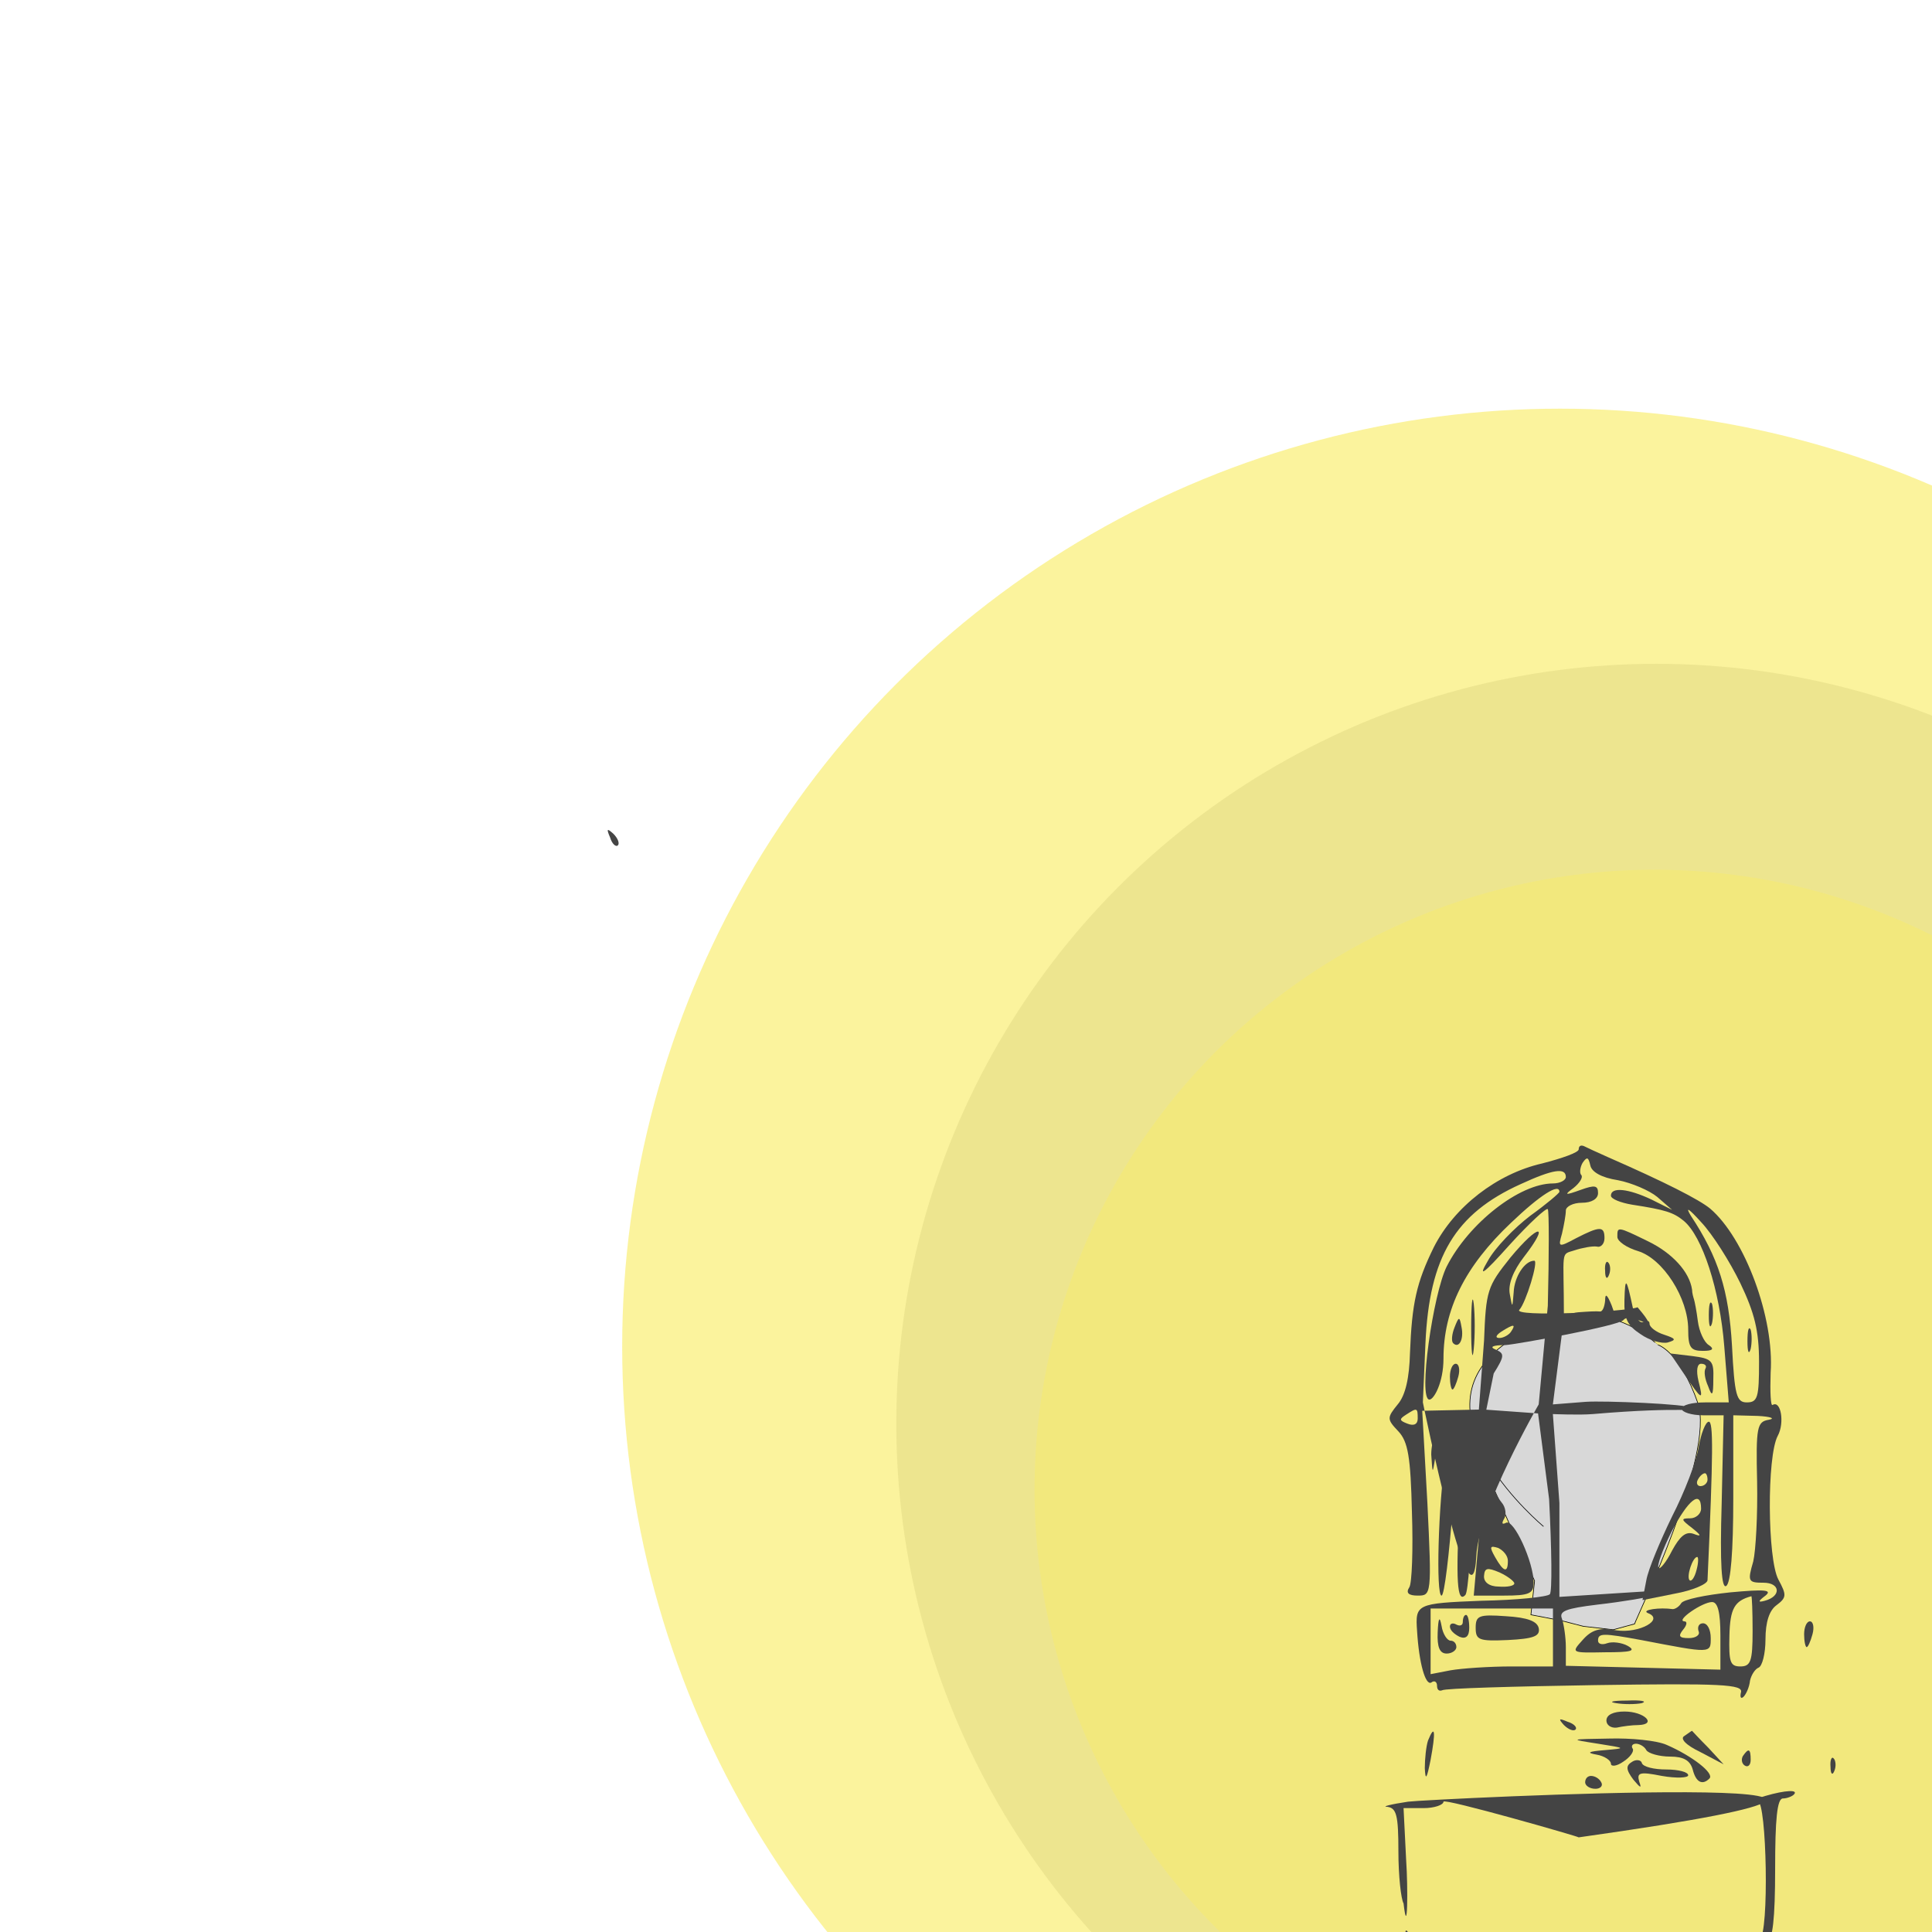 <?xml version="1.0" encoding="utf-8"?>
<svg viewBox="0 0 300 300" xmlns="http://www.w3.org/2000/svg" xmlns:bx="https://boxy-svg.com">
  <defs>
    <linearGradient id="color-0" bx:pinned="true">
      <stop style="stop-color: #f9ed69;"/>
    </linearGradient>
    <linearGradient id="color-1" bx:pinned="true">
      <stop style="stop-color: #f08a5d;"/>
    </linearGradient>
    <linearGradient id="color-2" bx:pinned="true">
      <stop style="stop-color: #b83b5e;"/>
    </linearGradient>
    <linearGradient id="color-3" bx:pinned="true">
      <stop style="stop-color: #6a2c70;"/>
    </linearGradient>
    <linearGradient id="color-4" bx:pinned="true">
      <stop style="stop-color: #f9f7f7;"/>
    </linearGradient>
    <linearGradient id="color-5" bx:pinned="true">
      <stop style="stop-color: #dbe2ef;"/>
    </linearGradient>
    <linearGradient id="color-6" bx:pinned="true">
      <stop style="stop-color: #3f72af;"/>
    </linearGradient>
    <linearGradient id="color-7" bx:pinned="true">
      <stop style="stop-color: #112d4e;"/>
    </linearGradient>
  </defs>
  <circle style="fill: url(#color-0);" cx="229.848" cy="184.143" r="10.323"/>
  <circle style="fill: rgb(216, 216, 216);" cx="257.174" cy="221.072" r="117.998"/>
  <circle style="fill: url(#color-0); fill-opacity: 0.65;" cx="242.245" cy="209.091" r="145.633"/>
  <circle style="fill: url(#color-0); opacity: 0.47;" cx="256.898" cy="231.304" r="96.253"/>
  <g transform="matrix(0.1, 0, 0, -0.1, 32.143, 484.764)" fill="#444444" stroke="none">
    <path d="M626 3547 c3 -10 9 -15 12 -12 3 3 0 11 -7 18 -10 9 -11 8 -5 -6z"/>
    <path style="fill: rgb(216, 216, 216); stroke: rgb(0, 0, 0);" d="M 2075.366 2477.342 C 2075.366 2477.342 1868.777 2648.747 2010.668 2757.351 C 2152.559 2865.955 2252.707 2758.54 2252.707 2759.224 C 2252.707 2759.908 2286.933 2749.33 2314.796 2669.489 C 2342.659 2589.648 2218.687 2333.82 2216.726 2326.042 L 2183.534 2317.028 L 2137.184 2322.312 L 2103.115 2331.092 L 2055.77 2340.255 L 2061.48 2392.833 L 1969.219 2601.569"/>
    <path d="M 2130 3063 C 2130 3058 2104 3049 2073 3041 C 2003 3025 1937 2974 1905 2911 C 1878 2856 1871 2824 1868 2747 C 1867 2708 1861 2681 1849 2667 C 1832 2646 1832 2644 1850 2625 C 1865 2609 1869 2585 1871 2500 C 1873 2442 1871 2389 1867 2383 C 1861 2374 1866 2370 1880 2370 C 1901 2370 1902 2371 1895 2514 L 1887 2657 L 1982 2659 L 2066.862 2652.89 L 2084 2520 C 2088 2442 2089 2375 2085 2372 C 2081 2368 2034 2363 1979 2362 C 1878 2358 1876 2357 1879 2315 C 1882 2265 1892 2230 1901 2235 C 1906 2239 1910 2236 1910 2230 C 1910 2224 1913 2221 1918 2223 C 1922 2226 2029 2229 2155 2231 C 2353 2234 2385 2232 2382 2220 C 2380 2212 2382 2209 2386 2213 C 2390 2217 2395 2228 2396 2238 C 2398 2247 2404 2256 2409 2258 C 2415 2260 2420 2280 2420 2302 C 2420 2329 2426 2347 2437 2355 C 2453 2367 2453 2371 2440 2395 C 2423 2427 2422 2586 2439 2618 C 2450 2638 2444 2674 2431 2666 C 2428 2664 2427 2686 2428 2716 C 2434 2801 2388 2925 2334 2971 C 2317 2985 2264 3012 2175 3051 C 2159 3058 2142 3066 2138 3068 C 2133 3070 2130 3068 2130 3063 Z M 2191 3015 C 2212 3011 2240 2999 2252 2989 L 2275 2969 L 2243 2985 C 2207 3002 2180 3005 2180 2991 C 2180 2986 2195 2980 2213 2977 C 2265 2969 2277 2965 2293 2952 C 2322 2928 2349 2845 2356 2757 L 2363 2670 L 2326 2670 C 2306 2670 2290 2666 2290 2660 C 2290 2655 2305 2650 2323 2650 L 2355 2650 L 2352 2514 C 2349 2418 2352 2380 2359 2385 C 2366 2389 2370 2439 2370 2521 L 2370 2650 L 2408 2649 C 2428 2648 2436 2645 2425 2643 C 2407 2640 2405 2632 2407 2547 C 2408 2496 2405 2440 2401 2423 C 2392 2392 2393 2390 2417 2390 C 2443 2390 2445 2369 2419 2362 C 2408 2359 2408 2361 2420 2370 C 2431 2379 2419 2380 2365 2375 C 2327 2371 2292 2364 2289 2358 C 2286 2353 2280 2349 2276 2349 C 2256 2352 2227 2348 2237 2343 C 2264 2333 2224 2311 2189 2316 C 2163 2321 2150 2317 2136 2301 C 2118 2281 2118 2281 2171 2282 C 2211 2282 2220 2284 2206 2292 C 2197 2297 2182 2299 2174 2296 C 2166 2293 2160 2295 2160 2300 C 2160 2312 2167 2312 2227 2301 C 2336 2280 2335 2280 2335 2304 C 2335 2317 2330 2327 2323 2327 C 2317 2327 2314 2322 2316 2315 C 2319 2309 2312 2304 2301 2304 C 2286 2304 2284 2307 2292 2317 C 2298 2324 2299 2330 2294 2330 C 2280 2331 2322 2360 2337 2360 C 2346 2360 2350 2344 2350 2308 L 2350 2255 L 2230 2258 L 2110 2261 L 2110 2290 C 2110 2305 2107 2325 2104 2334 C 2099 2346 2110 2350 2159 2356 C 2238 2365 2316.003 2382.775 2238.003 2376.775 L 2100 2368 L 2100 2514 L 2089.862 2651.89 C 2089.862 2651.89 2131.269 2650.137 2151.862 2651.89 C 2297.333 2664.275 2313.511 2653.485 2305.511 2661.485 C 2299.511 2667.485 2169.862 2672.89 2140.862 2670.89 L 2089.862 2666.89 L 2106.996 2800.965 C 2106.996 2907.965 2101 2899 2123 2906 C 2135 2910 2151 2913 2158 2912 C 2164 2910 2170 2916 2170 2925 C 2170 2944 2163 2944 2126 2925 C 2098 2910 2098 2911 2104 2932 C 2107 2945 2110 2961 2110 2968 C 2110 2974 2121 2980 2135 2980 C 2150 2980 2160 2986 2160 2995 C 2160 3007 2155 3008 2133 3000 C 2108 2991 2107 2992 2122 3003 C 2132 3011 2137 3020 2134 3023 C 2131 3026 2132 3035 2136 3042 C 2143 3052 2145 3051 2148 3038 C 2150 3028 2165 3019 2191 3015 Z M 2110 3020 C 2110 3015 2101 3010 2090 3010 C 2038 3010 1959 2948 1925 2881 C 1904 2839 1880.171 2674.36 1898.171 2674.36 C 1905.171 2674.36 1920 2701 1920 2738 C 1920 2814 1953 2881 2025 2949 C 2070 2992 2100 3011 2100 2997 C 2100 2995 2080 2978 2055 2960 C 2030 2941 2000 2910 1989 2890 C 1973 2863 1981 2868 2023 2915 C 2053 2948 2080 2973 2082 2970 C 2084 2967 2084 2900 2082 2820 L 2067.862 2666.89 C 2067.862 2666.89 1974.598 2504.8 1971.005 2431.918 C 1964.301 2295.922 1888 2670 1888 2670 L 1892 2762 C 1898 2896 1938 2963 2040 3009 C 2090 3032 2110 3035 2110 3020 Z M 2381 2855 C 2403 2809 2410 2781 2410 2733 C 2410 2678 2408 2670 2391 2670 C 2375 2670 2372 2681 2368 2758 C 2363 2844 2347 2895 2304 2960 C 2295 2975 2301 2971 2320 2950 C 2338 2931 2365 2888 2381 2855 Z M 1880 2645 C 1880 2636 1874 2633 1864 2637 C 1851 2642 1851 2644 1862 2651 C 1879 2662 1880 2662 1880 2645 Z M 2400 2315 C 2400 2268 2397 2260 2381 2260 C 2365 2260 2363 2267 2364 2308 C 2365 2350 2372 2362 2398 2369 C 2399 2370 2400 2345 2400 2315 Z M 2090 2305 L 2090 2260 L 2026 2260 C 1991 2260 1948 2257 1931 2254 L 1900 2248 L 1900 2299 L 1900 2350 L 1995 2350 L 2090 2350 L 2090 2305 Z"/>
    <path d="M2190 2927 c0 -7 15 -17 32 -22 39 -12 78 -73 78 -122 0 -28 4 -33 23 -33 15 0 18 3 9 9 -7 4 -15 21 -17 37 -2 16 -5 31 -6 34 -1 3 -3 10 -3 15 -4 28 -31 57 -68 75 -49 24 -48 23 -48 7z"/>
    <path d="M2171 2874 c0 -11 3 -14 6 -6 3 7 2 16 -1 19 -3 4 -6 -2 -5 -13z"/>
    <path d="M2201 2829 c-1 -29 5 -40 25 -53 14 -10 33 -15 42 -13 14 4 13 6 -5 12 -13 4 -23 12 -23 17 0 5 -4 6 -10 3 -5 -3 -12 7 -16 22 -10 47 -12 49 -13 12z"/>
    <path d="M2171 2828 c-1 -10 -4 -17 -8 -17 -5 1 -19 0 -33 -1 -18 -2 -14 -5 15 -9 22 -4 41 -6 43 -5 1 0 -2 12 -7 25 -7 17 -10 19 -10 7z"/>
    <path d="M2332 2805 c0 -16 2 -22 5 -12 2 9 2 23 0 30 -3 6 -5 -1 -5 -18z"/>
    <path d="M2293 2715 c29 -43 31 -43 23 -12 -4 17 -2 27 4 27 6 0 9 -3 7 -7 -3 -5 -1 -17 4 -28 6 -17 8 -15 8 11 1 29 -2 32 -33 36 l-34 4 21 -31z"/>
    <path d="M2316 2600 c-3 -21 -22 -70 -41 -107 -18 -37 -37 -82 -40 -99 l-6 -31 50 10 c28 5 51 15 51 21 9 200 9 246 2 246 -5 0 -12 -18 -16 -40z m14 -50 c0 -5 -5 -10 -11 -10 -5 0 -7 5 -4 10 3 6 8 10 11 10 2 0 4 -4 4 -10z m-10 -45 c0 -8 -8 -15 -17 -15 -15 0 -14 -2 3 -15 15 -12 15 -14 2 -9 -12 4 -21 -4 -33 -26 -9 -18 -19 -30 -21 -27 -3 3 6 28 20 56 26 50 46 66 46 36z m-7 -95 c-3 -12 -8 -19 -11 -16 -5 6 5 36 12 36 2 0 2 -9 -1 -20z"/>
    <path d="M 2024 2895 C 1988 2850 1986 2844 1983 2766 L 1968.162 2568.618 L 1998 2715 C 2015 2742 2015 2746 2001 2752 C 1991 2756 1996 2759 2016 2759 C 2033 2760 2192.473 2788.938 2199.473 2797.938 C 2211.473 2812.938 2263.145 2768.46 2221.36 2817.725 C 2205.36 2810.725 2025 2802 2038 2814 C 2048 2825 2068 2890 2061 2890 C 2046 2890 2030 2865 2029 2841 C 2027 2816 2027 2816 2023 2838 C 2020 2853 2028 2874 2045 2896 C 2086 2949 2068 2948 2024 2895 Z M 2025 2780 C 2022 2775 2013 2770 2007 2770 C 2000 2770 2001 2774 2010 2780 C 2029 2792 2033 2792 2025 2780 Z"/>
    <path d="M1963 2785 c0 -38 2 -53 4 -32 2 20 2 52 0 70 -2 17 -4 1 -4 -38z"/>
    <path d="M1937 2786 c-4 -10 -5 -21 -2 -24 9 -9 17 6 13 25 -3 17 -4 17 -11 -1z"/>
    <path d="M1930 2710 c0 -11 2 -20 4 -20 2 0 6 9 9 20 3 11 1 20 -4 20 -5 0 -9 -9 -9 -20z"/>
    <path d="M2392 2765 c0 -16 2 -22 5 -12 2 9 2 23 0 30 -3 6 -5 -1 -5 -18z"/>
    <path d="M1911 2313 c-1 -23 3 -33 14 -33 8 0 15 5 15 10 0 6 -4 10 -9 10 -5 0 -12 10 -14 23 -3 16 -5 13 -6 -10z"/>
    <path d="M1950 2329 c0 -5 -4 -7 -10 -4 -5 3 -10 2 -10 -3 0 -6 7 -12 15 -16 10 -4 15 1 15 14 0 11 -2 20 -5 20 -3 0 -5 -5 -5 -11z"/>
    <path d="M1970 2320 c0 -19 5 -21 50 -19 40 2 50 6 48 18 -2 11 -17 17 -51 19 -42 3 -47 1 -47 -18z"/>
    <path d="M 1921.368 2640.705 C 1910.368 2631.705 1901 2611 1901 2589 C 1903 2559 1903 2558 1907 2583 C 1909 2598 1915 2610 1919 2610 C 1924 2610 1925 2598 1923 2583 C 1912 2514 1908 2370 1917 2370 C 1926 2370 1947 2637 1938 2645 C 1936 2647 1931.368 2647.705 1921.368 2640.705 Z"/>
    <path d="M1945 2509 c-6 -115 -4 -152 9 -138 9 10 17 269 8 269 -5 0 -13 -59 -17 -131z"/>
    <path d="M1981 2545 c-1 -22 -4 -70 -8 -107 l-6 -68 47 0 c39 0 46 3 46 20 0 32 -31 100 -43 93 -6 -3 -7 -1 -3 6 4 6 3 18 -4 26 -6 7 -15 26 -20 42 -8 26 -8 26 -9 -12z m39 -121 c0 -20 -7 -17 -20 6 -9 16 -8 18 5 14 8 -4 15 -12 15 -20z m10 -35 c0 -4 -11 -6 -24 -5 -15 0 -24 7 -23 17 1 12 5 13 24 5 13 -6 23 -14 23 -17z"/>
    <path d="M2480 2310 c0 -11 2 -20 4 -20 2 0 6 9 9 20 3 11 1 20 -4 20 -5 0 -9 -9 -9 -20z"/>
    <path d="M2188 2203 c12 -2 30 -2 40 0 9 3 -1 5 -23 4 -22 0 -30 -2 -17 -4z"/>
    <path d="M2173 2176 c0 -7 7 -12 16 -11 9 2 24 4 34 4 29 1 9 21 -22 21 -17 0 -28 -5 -28 -14z"/>
    <path d="M2107 2169 c7 -7 15 -10 18 -7 3 3 -2 9 -12 12 -14 6 -15 5 -6 -5z"/>
    <path d="M1896 2145 c-3 -9 -5 -29 -5 -43 1 -20 3 -17 9 13 8 43 7 57 -4 30z"/>
    <path d="M2294 2152 c-7 -4 2 -14 25 -25 l36 -19 -24 26 c-14 14 -25 26 -25 26 -1 0 -6 -4 -12 -8z"/>
    <path d="M2160 2140 c44 -7 44 -7 10 -10 -25 -2 -29 -4 -12 -7 12 -2 22 -9 22 -14 0 -5 9 -4 19 3 11 7 17 16 15 20 -3 4 -1 8 5 8 5 0 13 -4 16 -10 3 -5 20 -10 37 -10 21 0 31 -6 35 -20 5 -20 15 -25 26 -14 8 8 -27 35 -66 52 -15 7 -56 11 -90 10 -62 -1 -62 -1 -17 -8z"/>
    <path d="M2385 2121 c-3 -5 -2 -12 3 -15 5 -3 9 1 9 9 0 17 -3 19 -12 6z"/>
    <path d="M2213 2112 c-10 -6 -10 -12 2 -28 11 -13 13 -14 9 -3 -4 14 0 16 35 9 23 -4 41 -3 41 1 0 5 -15 9 -34 9 -19 0 -36 4 -38 10 -1 5 -9 6 -15 2z"/>
    <path d="M2521 2104 c0 -11 3 -14 6 -6 3 7 2 16 -1 19 -3 4 -6 -2 -5 -13z"/>
    <path d="M2140 2080 c0 -5 7 -10 16 -10 8 0 12 5 9 10 -3 6 -10 10 -16 10 -5 0 -9 -4 -9 -10z"/>
    <path d="M2420 2059 c-14 -4 -19 -7 -12 -8 14 -1 18 -206 3 -215 -12 -8 -21 -46 -10 -46 5 0 9 9 9 19 0 11 6 21 13 24 8 3 12 34 12 113 0 76 3 109 12 109 6 0 14 3 17 6 8 8 -13 7 -44 -2z"/>
    <path d="M 1865 2050 C 1838 2046 1823 2042 1833 2042 C 1847 2040 1850 2029 1850 1973 C 1850 1935 1854 1899 1858 1892 C 1864.451 1835.654 1865 1916 1862 1960 L 1858 2040 L 1889 2040 C 1906 2040 1920 2045 1920 2050 C 1920 2056 2130.966 1995.594 2129.966 1994.594 C 2903.006 2103.51 1893 2054 1865 2050 Z"/>
    <path d="M 1860 1838 C 1860 1819 1897 1805 1927 1813 C 1937 1816 2275.185 1704.249 2198.989 1823.838 C 2188.765 1839.884 1877 1827 1871 1838 C 1861 1854 1861 1854 1860 1838 Z"/>
    <path d="M2083 1823 c26 -2 67 -2 90 0 23 2 2 3 -48 3 -49 0 -68 -1 -42 -3z"/>
    <path d="M2188 1803 c7 -3 16 -2 19 1 4 3 -2 6 -13 5 -11 0 -14 -3 -6 -6z"/>
    <path d="M2221 1748 c-1 -30 3 -38 17 -38 11 0 13 3 5 8 -6 4 -13 21 -16 37 -4 27 -4 27 -6 -7z"/>
    <path d="M2406 1765 c4 -8 1 -22 -6 -30 -10 -12 -9 -15 4 -15 11 0 16 9 16 30 0 17 -4 30 -10 30 -5 0 -7 -7 -4 -15z"/>
    <path d="M2385 1265 c0 -247 1 -347 2 -222 2 126 2 328 0 450 -1 122 -2 20 -2 -228z"/>
    <path d="M2253 1630 c0 -25 2 -35 4 -22 2 12 2 32 0 45 -2 12 -4 2 -4 -23z"/>
    <path d="M2251 1564 c0 -11 3 -14 6 -6 3 7 2 16 -1 19 -3 4 -6 -2 -5 -13z"/>
    <path d="M2253 1480 c0 -36 2 -50 4 -32 2 17 2 47 0 65 -2 17 -4 3 -4 -33z"/>
    <path d="M2251 1254 c0 -64 2 -114 5 -112 7 8 10 228 2 228 -3 0 -6 -52 -7 -116z"/>
    <path d="M2251 1104 c0 -11 3 -14 6 -6 3 7 2 16 -1 19 -3 4 -6 -2 -5 -13z"/>
    <path style="fill: rgb(216, 216, 216); stroke: rgb(0, 0, 0);" d="M 2516.089 2623.07"/>
  </g>
</svg>